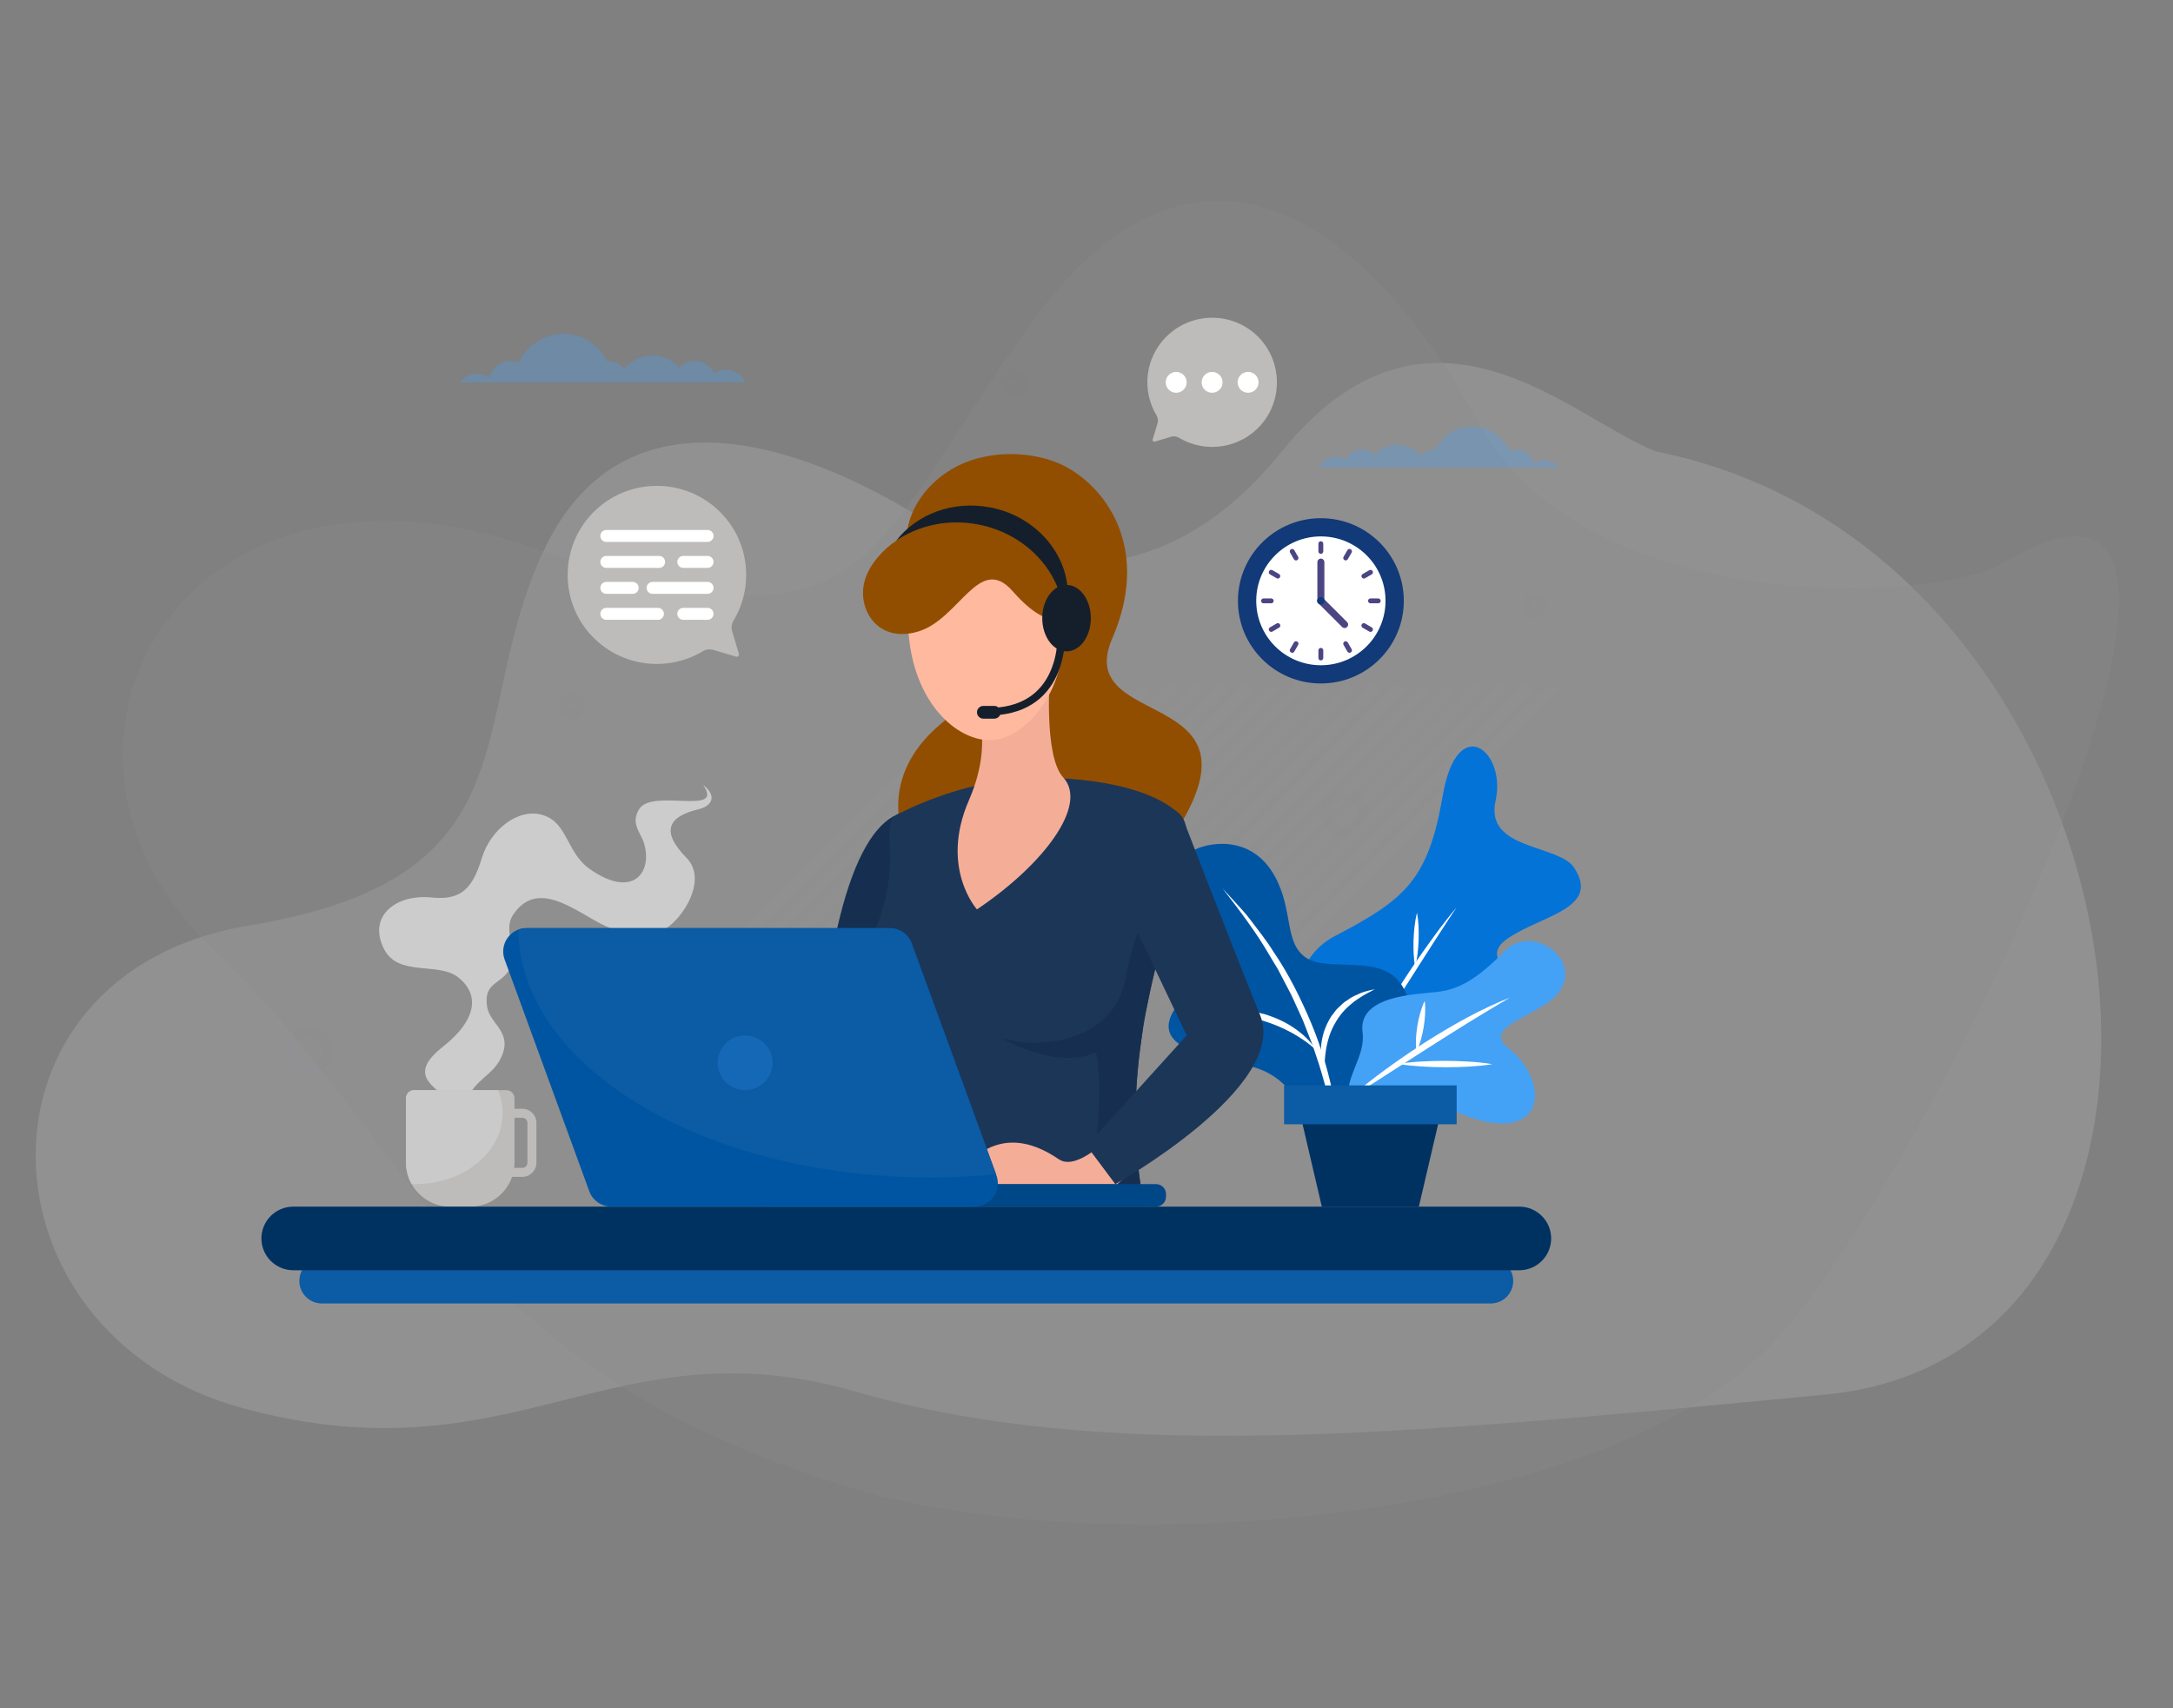 <svg width="304" height="239" viewBox="0 0 304 239" fill="none" xmlns="http://www.w3.org/2000/svg">
<rect x="0" y="0" width="304" height="239" fill="#808080" stroke="none"/>
<g opacity="0.39">
<path opacity="0.64" d="M231.727 63.173C219.999 58.727 199.944 37.592 179.212 63.291C160.786 86.135 139.471 79.004 128.878 72.457C111.182 61.526 86.872 53.73 75.953 77.257C65.034 100.783 75.357 122.808 34.84 129.478C-5.678 136.148 -3.981 186.782 34.08 197.031C72.141 207.279 85.452 184.877 119.635 194.658C154.281 204.572 193.939 200.989 255.398 195.095C316.857 189.2 301.853 77.156 231.722 63.172C161.59 49.189 231.727 63.173 231.727 63.173Z" fill="#C8C7C9"/>
<path opacity="0.31" d="M279.249 79.34C265.992 84.733 221.098 85.126 206.933 59.206C192.036 31.94 167.787 12.329 143.998 45.533C120.209 78.737 122.669 92.907 73.904 76.403C25.045 59.866 0.591 104.889 29.681 132.693C59.549 161.246 62.981 190.807 118.598 208.019C152.749 218.584 223.459 213.838 248.058 187.955C270.555 164.28 323.681 51.778 279.25 79.334C234.82 106.889 279.249 79.34 279.249 79.34Z" fill="#9C9C9C"/>
</g>
<g style="mix-blend-mode:overlay" opacity="0.24">
<g style="mix-blend-mode:overlay" opacity="0.24">
<g style="mix-blend-mode:overlay" opacity="0.24">
<g style="mix-blend-mode:overlay" opacity="0.24">
<path d="M162.906 72.511L94.892 140.283" stroke="white" stroke-width="1.59" stroke-miterlimit="10"/>
</g>
<g style="mix-blend-mode:overlay" opacity="0.24">
<path d="M166.467 72.511L98.453 140.283" stroke="white" stroke-width="1.59" stroke-miterlimit="10"/>
</g>
<g style="mix-blend-mode:overlay" opacity="0.24">
<path d="M170.022 72.511L102.008 140.283" stroke="white" stroke-width="1.59" stroke-miterlimit="10"/>
</g>
<g style="mix-blend-mode:overlay" opacity="0.24">
<path d="M173.583 72.511L105.569 140.283" stroke="white" stroke-width="1.59" stroke-miterlimit="10"/>
</g>
<g style="mix-blend-mode:overlay" opacity="0.24">
<path d="M177.144 72.511L109.124 140.283" stroke="white" stroke-width="1.59" stroke-miterlimit="10"/>
</g>
<g style="mix-blend-mode:overlay" opacity="0.24">
<path d="M180.699 72.511L112.685 140.283" stroke="white" stroke-width="1.59" stroke-miterlimit="10"/>
</g>
<g style="mix-blend-mode:overlay" opacity="0.24">
<path d="M184.261 72.511L116.24 140.283" stroke="white" stroke-width="1.59" stroke-miterlimit="10"/>
</g>
<g style="mix-blend-mode:overlay" opacity="0.24">
<path d="M187.815 72.511L119.801 140.283" stroke="white" stroke-width="1.59" stroke-miterlimit="10"/>
</g>
<g style="mix-blend-mode:overlay" opacity="0.24">
<path d="M191.377 72.511L123.356 140.283" stroke="white" stroke-width="1.59" stroke-miterlimit="10"/>
</g>
<g style="mix-blend-mode:overlay" opacity="0.24">
<path d="M194.932 72.511L126.917 140.283" stroke="white" stroke-width="1.59" stroke-miterlimit="10"/>
</g>
<g style="mix-blend-mode:overlay" opacity="0.24">
<path d="M198.493 72.511L130.479 140.283" stroke="white" stroke-width="1.59" stroke-miterlimit="10"/>
</g>
<g style="mix-blend-mode:overlay" opacity="0.24">
<path d="M202.048 72.511L134.033 140.283" stroke="white" stroke-width="1.59" stroke-miterlimit="10"/>
</g>
<g style="mix-blend-mode:overlay" opacity="0.24">
<path d="M205.609 72.511L137.594 140.283" stroke="white" stroke-width="1.59" stroke-miterlimit="10"/>
</g>
<g style="mix-blend-mode:overlay" opacity="0.24">
<path d="M209.163 72.511L141.149 140.283" stroke="white" stroke-width="1.59" stroke-miterlimit="10"/>
</g>
<g style="mix-blend-mode:overlay" opacity="0.24">
<path d="M212.725 72.511L144.71 140.283" stroke="white" stroke-width="1.59" stroke-miterlimit="10"/>
</g>
<g style="mix-blend-mode:overlay" opacity="0.24">
<path d="M216.28 72.511L148.266 140.283" stroke="white" stroke-width="1.59" stroke-miterlimit="10"/>
</g>
<g style="mix-blend-mode:overlay" opacity="0.24">
<path d="M219.841 72.511L151.827 140.283" stroke="white" stroke-width="1.59" stroke-miterlimit="10"/>
</g>
<g style="mix-blend-mode:overlay" opacity="0.24">
<path d="M223.402 72.511L155.382 140.283" stroke="white" stroke-width="1.59" stroke-miterlimit="10"/>
</g>
<g style="mix-blend-mode:overlay" opacity="0.24">
<path d="M226.957 72.511L158.943 140.283" stroke="white" stroke-width="1.59" stroke-miterlimit="10"/>
</g>
<g style="mix-blend-mode:overlay" opacity="0.24">
<path d="M230.518 72.511L162.498 140.283" stroke="white" stroke-width="1.59" stroke-miterlimit="10"/>
</g>
<g style="mix-blend-mode:overlay" opacity="0.24">
<path d="M234.073 72.511L166.059 140.283" stroke="white" stroke-width="1.59" stroke-miterlimit="10"/>
</g>
<g style="mix-blend-mode:overlay" opacity="0.24">
<path d="M237.634 72.511L169.62 140.283" stroke="white" stroke-width="1.59" stroke-miterlimit="10"/>
</g>
<g style="mix-blend-mode:overlay" opacity="0.24">
<path d="M241.189 72.511L173.175 140.283" stroke="white" stroke-width="1.59" stroke-miterlimit="10"/>
</g>
<g style="mix-blend-mode:overlay" opacity="0.24">
<path d="M244.75 72.511L176.736 140.283" stroke="white" stroke-width="1.59" stroke-miterlimit="10"/>
</g>
<g style="mix-blend-mode:overlay" opacity="0.24">
<path d="M248.305 72.511L180.291 140.283" stroke="white" stroke-width="1.59" stroke-miterlimit="10"/>
</g>
<g style="mix-blend-mode:overlay" opacity="0.24">
<path d="M251.866 72.511L183.852 140.283" stroke="white" stroke-width="1.59" stroke-miterlimit="10"/>
</g>
<g style="mix-blend-mode:overlay" opacity="0.24">
<path d="M255.421 72.511L187.407 140.283" stroke="white" stroke-width="1.59" stroke-miterlimit="10"/>
</g>
<g style="mix-blend-mode:overlay" opacity="0.24">
<path d="M258.982 72.511L190.968 140.283" stroke="white" stroke-width="1.59" stroke-miterlimit="10"/>
</g>
<g style="mix-blend-mode:overlay" opacity="0.24">
<path d="M262.543 72.511L194.523 140.283" stroke="white" stroke-width="1.59" stroke-miterlimit="10"/>
</g>
<g style="mix-blend-mode:overlay" opacity="0.24">
<path d="M266.098 72.511L198.084 140.283" stroke="white" stroke-width="1.59" stroke-miterlimit="10"/>
</g>
<g style="mix-blend-mode:overlay" opacity="0.24">
<path d="M269.659 72.511L201.639 140.283" stroke="white" stroke-width="1.59" stroke-miterlimit="10"/>
</g>
<g style="mix-blend-mode:overlay" opacity="0.24">
<path d="M273.214 72.511L205.2 140.283" stroke="white" stroke-width="1.59" stroke-miterlimit="10"/>
</g>
<g style="mix-blend-mode:overlay" opacity="0.24">
<path d="M276.775 72.511L208.761 140.283" stroke="white" stroke-width="1.59" stroke-miterlimit="10"/>
</g>
<g style="mix-blend-mode:overlay" opacity="0.24">
<path d="M280.33 72.511L212.316 140.283" stroke="white" stroke-width="1.59" stroke-miterlimit="10"/>
</g>
<g style="mix-blend-mode:overlay" opacity="0.24">
<path d="M283.892 72.511L215.877 140.283" stroke="white" stroke-width="1.59" stroke-miterlimit="10"/>
</g>
<g style="mix-blend-mode:overlay" opacity="0.24">
<path d="M287.446 72.511L219.432 140.283" stroke="white" stroke-width="1.59" stroke-miterlimit="10"/>
</g>
<g style="mix-blend-mode:overlay" opacity="0.24">
<path d="M291.008 72.511L222.994 140.283" stroke="white" stroke-width="1.59" stroke-miterlimit="10"/>
</g>
</g>
</g>
<g style="mix-blend-mode:overlay" opacity="0.24">
<g style="mix-blend-mode:overlay" opacity="0.24">
<g style="mix-blend-mode:overlay" opacity="0.24">
<path d="M89.367 95.956L21.353 163.727" stroke="white" stroke-width="1.59" stroke-miterlimit="10"/>
</g>
<g style="mix-blend-mode:overlay" opacity="0.24">
<path d="M92.922 95.956L24.908 163.727" stroke="white" stroke-width="1.59" stroke-miterlimit="10"/>
</g>
<g style="mix-blend-mode:overlay" opacity="0.24">
<path d="M96.483 95.956L28.469 163.727" stroke="white" stroke-width="1.59" stroke-miterlimit="10"/>
</g>
<g style="mix-blend-mode:overlay" opacity="0.24">
<path d="M100.038 95.956L32.024 163.727" stroke="white" stroke-width="1.59" stroke-miterlimit="10"/>
</g>
<g style="mix-blend-mode:overlay" opacity="0.24">
<path d="M103.6 95.956L35.585 163.727" stroke="white" stroke-width="1.59" stroke-miterlimit="10"/>
</g>
<g style="mix-blend-mode:overlay" opacity="0.24">
<path d="M107.154 95.956L39.14 163.727" stroke="white" stroke-width="1.59" stroke-miterlimit="10"/>
</g>
<g style="mix-blend-mode:overlay" opacity="0.24">
<path d="M110.716 95.956L42.702 163.727" stroke="white" stroke-width="1.59" stroke-miterlimit="10"/>
</g>
<g style="mix-blend-mode:overlay" opacity="0.24">
<path d="M114.277 95.956L46.257 163.727" stroke="white" stroke-width="1.59" stroke-miterlimit="10"/>
</g>
<g style="mix-blend-mode:overlay" opacity="0.24">
<path d="M117.831 95.956L49.817 163.727" stroke="white" stroke-width="1.59" stroke-miterlimit="10"/>
</g>
<g style="mix-blend-mode:overlay" opacity="0.24">
<path d="M121.393 95.956L53.373 163.727" stroke="white" stroke-width="1.59" stroke-miterlimit="10"/>
</g>
<g style="mix-blend-mode:overlay" opacity="0.24">
<path d="M124.948 95.956L56.934 163.727" stroke="white" stroke-width="1.59" stroke-miterlimit="10"/>
</g>
<g style="mix-blend-mode:overlay" opacity="0.24">
<path d="M128.509 95.956L60.495 163.727" stroke="white" stroke-width="1.59" stroke-miterlimit="10"/>
</g>
<g style="mix-blend-mode:overlay" opacity="0.24">
<path d="M132.064 95.956L64.05 163.727" stroke="white" stroke-width="1.59" stroke-miterlimit="10"/>
</g>
<g style="mix-blend-mode:overlay" opacity="0.24">
<path d="M135.625 95.956L67.611 163.727" stroke="white" stroke-width="1.59" stroke-miterlimit="10"/>
</g>
<g style="mix-blend-mode:overlay" opacity="0.24">
<path d="M139.18 95.956L71.166 163.727" stroke="white" stroke-width="1.59" stroke-miterlimit="10"/>
</g>
<g style="mix-blend-mode:overlay" opacity="0.24">
<path d="M142.741 95.956L74.727 163.727" stroke="white" stroke-width="1.59" stroke-miterlimit="10"/>
</g>
<g style="mix-blend-mode:overlay" opacity="0.24">
<path d="M146.296 95.956L78.282 163.727" stroke="white" stroke-width="1.59" stroke-miterlimit="10"/>
</g>
<g style="mix-blend-mode:overlay" opacity="0.24">
<path d="M149.857 95.956L81.843 163.727" stroke="white" stroke-width="1.59" stroke-miterlimit="10"/>
</g>
<g style="mix-blend-mode:overlay" opacity="0.24">
<path d="M153.418 95.956L85.398 163.727" stroke="white" stroke-width="1.59" stroke-miterlimit="10"/>
</g>
<g style="mix-blend-mode:overlay" opacity="0.24">
<path d="M156.973 95.956L88.959 163.727" stroke="white" stroke-width="1.59" stroke-miterlimit="10"/>
</g>
<g style="mix-blend-mode:overlay" opacity="0.24">
<path d="M160.534 95.956L92.514 163.727" stroke="white" stroke-width="1.59" stroke-miterlimit="10"/>
</g>
<g style="mix-blend-mode:overlay" opacity="0.24">
<path d="M164.089 95.956L96.075 163.727" stroke="white" stroke-width="1.59" stroke-miterlimit="10"/>
</g>
<g style="mix-blend-mode:overlay" opacity="0.24">
<path d="M167.65 95.956L99.636 163.727" stroke="white" stroke-width="1.59" stroke-miterlimit="10"/>
</g>
<g style="mix-blend-mode:overlay" opacity="0.24">
<path d="M171.205 95.956L103.191 163.727" stroke="white" stroke-width="1.59" stroke-miterlimit="10"/>
</g>
<g style="mix-blend-mode:overlay" opacity="0.24">
<path d="M174.766 95.956L106.752 163.727" stroke="white" stroke-width="1.59" stroke-miterlimit="10"/>
</g>
<g style="mix-blend-mode:overlay" opacity="0.24">
<path d="M178.321 95.956L110.307 163.727" stroke="white" stroke-width="1.59" stroke-miterlimit="10"/>
</g>
<g style="mix-blend-mode:overlay" opacity="0.24">
<path d="M181.882 95.956L113.868 163.727" stroke="white" stroke-width="1.59" stroke-miterlimit="10"/>
</g>
<g style="mix-blend-mode:overlay" opacity="0.24">
<path d="M185.437 95.956L117.423 163.727" stroke="white" stroke-width="1.59" stroke-miterlimit="10"/>
</g>
<g style="mix-blend-mode:overlay" opacity="0.24">
<path d="M188.998 95.956L120.984 163.727" stroke="white" stroke-width="1.59" stroke-miterlimit="10"/>
</g>
<g style="mix-blend-mode:overlay" opacity="0.24">
<path d="M192.559 95.956L124.539 163.727" stroke="white" stroke-width="1.59" stroke-miterlimit="10"/>
</g>
<g style="mix-blend-mode:overlay" opacity="0.24">
<path d="M196.114 95.956L128.1 163.727" stroke="white" stroke-width="1.59" stroke-miterlimit="10"/>
</g>
<g style="mix-blend-mode:overlay" opacity="0.24">
<path d="M199.675 95.956L131.655 163.727" stroke="white" stroke-width="1.59" stroke-miterlimit="10"/>
</g>
<g style="mix-blend-mode:overlay" opacity="0.24">
<path d="M203.231 95.956L135.217 163.727" stroke="white" stroke-width="1.59" stroke-miterlimit="10"/>
</g>
<g style="mix-blend-mode:overlay" opacity="0.24">
<path d="M206.792 95.956L138.778 163.727" stroke="white" stroke-width="1.59" stroke-miterlimit="10"/>
</g>
<g style="mix-blend-mode:overlay" opacity="0.24">
<path d="M210.347 95.956L142.333 163.727" stroke="white" stroke-width="1.59" stroke-miterlimit="10"/>
</g>
<g style="mix-blend-mode:overlay" opacity="0.24">
<path d="M213.908 95.956L145.894 163.727" stroke="white" stroke-width="1.59" stroke-miterlimit="10"/>
</g>
<g style="mix-blend-mode:overlay" opacity="0.24">
<path d="M217.463 95.956L149.449 163.727" stroke="white" stroke-width="1.59" stroke-miterlimit="10"/>
</g>
</g>
</g>
<g style="mix-blend-mode:overlay" opacity="0.24">
<g style="mix-blend-mode:overlay" opacity="0.24">
<g style="mix-blend-mode:overlay" opacity="0.24">
<path d="M162.222 165.361L94.207 233.133" stroke="white" stroke-width="1.59" stroke-miterlimit="10"/>
</g>
<g style="mix-blend-mode:overlay" opacity="0.24">
<path d="M165.783 165.361L97.769 233.133" stroke="white" stroke-width="1.59" stroke-miterlimit="10"/>
</g>
<g style="mix-blend-mode:overlay" opacity="0.24">
<path d="M169.338 165.361L101.324 233.133" stroke="white" stroke-width="1.59" stroke-miterlimit="10"/>
</g>
<g style="mix-blend-mode:overlay" opacity="0.24">
<path d="M172.899 165.361L104.885 233.133" stroke="white" stroke-width="1.59" stroke-miterlimit="10"/>
</g>
<g style="mix-blend-mode:overlay" opacity="0.24">
<path d="M176.454 165.361L108.44 233.133" stroke="white" stroke-width="1.59" stroke-miterlimit="10"/>
</g>
<g style="mix-blend-mode:overlay" opacity="0.24">
<path d="M180.015 165.361L112.001 233.133" stroke="white" stroke-width="1.59" stroke-miterlimit="10"/>
</g>
<g style="mix-blend-mode:overlay" opacity="0.24">
<path d="M183.576 165.361L115.556 233.133" stroke="white" stroke-width="1.59" stroke-miterlimit="10"/>
</g>
<g style="mix-blend-mode:overlay" opacity="0.24">
<path d="M187.131 165.361L119.117 233.133" stroke="white" stroke-width="1.59" stroke-miterlimit="10"/>
</g>
<g style="mix-blend-mode:overlay" opacity="0.24">
<path d="M190.692 165.361L122.672 233.133" stroke="white" stroke-width="1.59" stroke-miterlimit="10"/>
</g>
<g style="mix-blend-mode:overlay" opacity="0.24">
<path d="M194.247 165.361L126.233 233.133" stroke="white" stroke-width="1.59" stroke-miterlimit="10"/>
</g>
<g style="mix-blend-mode:overlay" opacity="0.24">
<path d="M197.808 165.361L129.794 233.133" stroke="white" stroke-width="1.59" stroke-miterlimit="10"/>
</g>
<g style="mix-blend-mode:overlay" opacity="0.24">
<path d="M201.363 165.361L133.349 233.133" stroke="white" stroke-width="1.59" stroke-miterlimit="10"/>
</g>
<g style="mix-blend-mode:overlay" opacity="0.24">
<path d="M204.924 165.361L136.91 233.133" stroke="white" stroke-width="1.59" stroke-miterlimit="10"/>
</g>
<g style="mix-blend-mode:overlay" opacity="0.24">
<path d="M208.479 165.361L140.465 233.133" stroke="white" stroke-width="1.59" stroke-miterlimit="10"/>
</g>
<g style="mix-blend-mode:overlay" opacity="0.24">
<path d="M212.04 165.361L144.026 233.133" stroke="white" stroke-width="1.59" stroke-miterlimit="10"/>
</g>
<g style="mix-blend-mode:overlay" opacity="0.24">
<path d="M215.595 165.361L147.581 233.133" stroke="white" stroke-width="1.59" stroke-miterlimit="10"/>
</g>
<g style="mix-blend-mode:overlay" opacity="0.24">
<path d="M219.156 165.361L151.142 233.133" stroke="white" stroke-width="1.59" stroke-miterlimit="10"/>
</g>
<g style="mix-blend-mode:overlay" opacity="0.24">
<path d="M222.717 165.361L154.697 233.133" stroke="white" stroke-width="1.59" stroke-miterlimit="10"/>
</g>
<g style="mix-blend-mode:overlay" opacity="0.24">
<path d="M226.272 165.361L158.258 233.133" stroke="white" stroke-width="1.59" stroke-miterlimit="10"/>
</g>
<g style="mix-blend-mode:overlay" opacity="0.24">
<path d="M229.833 165.361L161.813 233.133" stroke="white" stroke-width="1.59" stroke-miterlimit="10"/>
</g>
<g style="mix-blend-mode:overlay" opacity="0.24">
<path d="M233.388 165.361L165.374 233.133" stroke="white" stroke-width="1.59" stroke-miterlimit="10"/>
</g>
<g style="mix-blend-mode:overlay" opacity="0.24">
<path d="M236.949 165.361L168.935 233.133" stroke="white" stroke-width="1.59" stroke-miterlimit="10"/>
</g>
<g style="mix-blend-mode:overlay" opacity="0.24">
<path d="M240.504 165.361L172.49 233.133" stroke="white" stroke-width="1.59" stroke-miterlimit="10"/>
</g>
<g style="mix-blend-mode:overlay" opacity="0.24">
<path d="M244.066 165.361L176.052 233.133" stroke="white" stroke-width="1.59" stroke-miterlimit="10"/>
</g>
<g style="mix-blend-mode:overlay" opacity="0.24">
<path d="M247.621 165.361L179.606 233.133" stroke="white" stroke-width="1.59" stroke-miterlimit="10"/>
</g>
<g style="mix-blend-mode:overlay" opacity="0.24">
<path d="M251.182 165.361L183.167 233.133" stroke="white" stroke-width="1.59" stroke-miterlimit="10"/>
</g>
<g style="mix-blend-mode:overlay" opacity="0.24">
<path d="M254.737 165.361L186.723 233.133" stroke="white" stroke-width="1.59" stroke-miterlimit="10"/>
</g>
<g style="mix-blend-mode:overlay" opacity="0.24">
<path d="M258.298 165.361L190.284 233.133" stroke="white" stroke-width="1.59" stroke-miterlimit="10"/>
</g>
<g style="mix-blend-mode:overlay" opacity="0.24">
<path d="M261.859 165.361L193.839 233.133" stroke="white" stroke-width="1.59" stroke-miterlimit="10"/>
</g>
<g style="mix-blend-mode:overlay" opacity="0.24">
<path d="M265.414 165.361L197.4 233.133" stroke="white" stroke-width="1.59" stroke-miterlimit="10"/>
</g>
<g style="mix-blend-mode:overlay" opacity="0.24">
<path d="M268.975 165.361L200.955 233.133" stroke="white" stroke-width="1.59" stroke-miterlimit="10"/>
</g>
<g style="mix-blend-mode:overlay" opacity="0.24">
<path d="M272.53 165.361L204.516 233.133" stroke="white" stroke-width="1.59" stroke-miterlimit="10"/>
</g>
<g style="mix-blend-mode:overlay" opacity="0.24">
<path d="M276.091 165.361L208.077 233.133" stroke="white" stroke-width="1.59" stroke-miterlimit="10"/>
</g>
<g style="mix-blend-mode:overlay" opacity="0.24">
<path d="M279.646 165.361L211.632 233.133" stroke="white" stroke-width="1.59" stroke-miterlimit="10"/>
</g>
<g style="mix-blend-mode:overlay" opacity="0.24">
<path d="M283.207 165.361L215.193 233.133" stroke="white" stroke-width="1.59" stroke-miterlimit="10"/>
</g>
<g style="mix-blend-mode:overlay" opacity="0.24">
<path d="M286.762 165.361L218.748 233.133" stroke="white" stroke-width="1.59" stroke-miterlimit="10"/>
</g>
<g style="mix-blend-mode:overlay" opacity="0.24">
<path d="M290.323 165.361L222.309 233.133" stroke="white" stroke-width="1.59" stroke-miterlimit="10"/>
</g>
</g>
</g>
</g>
<path opacity="0.3" d="M104.296 53.489C103.828 52.442 102.783 51.712 101.558 51.712C100.945 51.712 100.381 51.897 99.906 52.208C99.426 51.197 98.399 50.497 97.204 50.497C96.345 50.497 95.583 50.856 95.03 51.431C94.111 50.377 92.76 49.713 91.253 49.713C89.668 49.713 88.262 50.449 87.344 51.592C86.791 50.934 85.975 50.503 85.044 50.503C85.008 50.503 84.978 50.509 84.948 50.515C83.837 48.253 81.513 46.691 78.816 46.691C76.12 46.691 73.628 48.361 72.571 50.748C72.205 50.593 71.808 50.503 71.388 50.503C69.953 50.503 68.758 51.508 68.457 52.849C67.971 52.508 67.377 52.298 66.734 52.298C65.755 52.298 64.897 52.771 64.344 53.495H104.302L104.296 53.489Z" fill="#43A1F6"/>
<path opacity="0.3" d="M184.549 65.379C184.939 64.499 185.822 63.889 186.849 63.889C187.359 63.889 187.84 64.044 188.236 64.308C188.644 63.458 189.503 62.871 190.506 62.871C191.227 62.871 191.869 63.177 192.331 63.655C193.1 62.77 194.235 62.213 195.502 62.213C196.829 62.213 198.018 62.83 198.787 63.787C199.249 63.23 199.94 62.871 200.721 62.871C200.751 62.871 200.775 62.877 200.805 62.877C201.736 60.975 203.693 59.664 205.957 59.664C208.221 59.664 210.311 61.064 211.206 63.075C211.512 62.943 211.848 62.871 212.202 62.871C213.409 62.871 214.412 63.715 214.665 64.84C215.073 64.553 215.571 64.379 216.112 64.379C216.934 64.379 217.655 64.78 218.118 65.385H184.555L184.549 65.379Z" fill="#43A1F6"/>
<path d="M187.948 152.095C182.723 151.179 177.072 136.011 186.801 130.924C196.529 125.844 199.808 123.152 201.837 111.31C203.867 99.468 210.785 105.093 209.23 112.022C207.674 118.951 218.057 118.089 220.219 121.392C223.972 127.119 215.667 128.034 210.917 131.295C206.161 134.557 214.646 136.783 211.271 142.3C207.897 147.817 196.853 153.657 187.948 152.095Z" fill="#0373D8"/>
<path d="M187.413 151.951L189.263 148.702L191.154 145.483C192.415 143.335 193.736 141.222 195.076 139.122C196.427 137.028 197.79 134.946 199.237 132.911C199.958 131.894 200.69 130.883 201.429 129.883C202.192 128.896 202.948 127.909 203.759 126.957C203.423 127.484 203.08 127.998 202.726 128.513L201.711 130.081C201.033 131.122 200.348 132.163 199.688 133.216L195.67 139.505C194.319 141.593 192.986 143.694 191.611 145.77C190.235 147.846 188.896 149.947 187.413 151.951Z" fill="white"/>
<path d="M192.806 143.353C194.865 142.593 196.973 142.042 199.093 141.54C201.219 141.061 203.351 140.63 205.537 140.409C203.477 141.175 201.369 141.725 199.249 142.222C197.123 142.7 194.992 143.131 192.806 143.353Z" fill="white"/>
<path d="M197.976 135.287C197.742 134.012 197.724 132.743 197.754 131.475C197.808 130.206 197.916 128.944 198.24 127.687C198.475 128.962 198.499 130.23 198.463 131.499C198.409 132.767 198.3 134.03 197.976 135.287Z" fill="white"/>
<path d="M189.581 159.7C189.581 159.7 186.65 153.998 191.653 150.348C196.655 146.692 198.871 142 196.012 137.68C193.16 133.366 185.828 136.053 182.735 133.994C179.636 131.93 180.969 127.514 178.429 122.739C175.024 116.336 168.437 118.03 166.893 119.017C165.35 120.004 162.618 123.026 166.197 128.83C169.776 134.634 167.14 136.669 164.293 141.229C161.447 145.788 166.437 147.559 174.532 149.097C182.627 150.635 184.026 160.544 184.026 160.544L189.581 159.7Z" fill="#0055A3"/>
<path d="M187.521 165.427C187.473 163.536 187.287 161.663 187.023 159.802C186.746 157.941 186.434 156.092 185.99 154.267C185.564 152.442 185.071 150.629 184.507 148.846L183.618 146.177L182.591 143.562C182.279 142.677 181.858 141.839 181.474 140.983C181.078 140.133 180.723 139.266 180.267 138.446L178.964 135.951C178.76 135.526 178.495 135.143 178.255 134.736L177.535 133.527C175.643 130.278 173.349 127.286 171.037 124.289C171.68 124.977 172.322 125.677 172.953 126.383C173.577 127.095 174.256 127.765 174.814 128.531C175.955 130.045 177.156 131.523 178.153 133.138C180.303 136.274 181.99 139.709 183.468 143.209C184.927 146.722 185.984 150.396 186.692 154.123C187.053 155.99 187.293 157.869 187.473 159.76C187.581 161.651 187.671 163.548 187.509 165.433L187.521 165.427Z" fill="white"/>
<path d="M184.098 146.889C183.047 145.902 181.87 145.118 180.645 144.442C179.414 143.778 178.123 143.239 176.79 142.826C176.117 142.647 175.445 142.437 174.754 142.323C174.412 142.258 174.07 142.162 173.721 142.12C173.373 142.078 173.025 142.024 172.676 141.97C172.328 141.905 171.974 141.887 171.626 141.857L170.563 141.761C169.854 141.713 169.139 141.713 168.413 141.647C169.121 141.504 169.836 141.384 170.557 141.294C171.277 141.27 172.01 141.181 172.737 141.234C174.202 141.258 175.655 141.528 177.072 141.923C178.471 142.371 179.829 142.982 181.042 143.813C182.249 144.639 183.36 145.65 184.11 146.895L184.098 146.889Z" fill="white"/>
<path d="M185.335 150.437C184.879 149.217 184.729 147.882 184.807 146.56C184.885 145.232 185.263 143.909 185.924 142.724L186.176 142.282C186.266 142.138 186.38 142.006 186.476 141.875C186.692 141.611 186.867 141.318 187.113 141.085L187.851 140.391C188.098 140.157 188.398 139.996 188.668 139.804C189.203 139.392 189.845 139.176 190.434 138.895C191.052 138.667 191.701 138.524 192.325 138.38C191.761 138.727 191.172 138.979 190.638 139.314C190.115 139.679 189.557 139.972 189.106 140.403C188.128 141.163 187.341 142.126 186.752 143.185C186.146 144.238 185.762 145.423 185.539 146.644C185.329 147.87 185.257 149.139 185.329 150.431L185.335 150.437Z" fill="white"/>
<path d="M207.116 156.756C216.394 159.096 216.616 151.042 210.935 146.548C207.38 143.742 214.634 142.24 217.445 139.511C222.273 134.82 214.532 128.926 210.515 133.037C206.503 137.142 204.011 138.404 201.087 138.763C198.162 139.122 189.911 139.212 190.62 144.442C191.064 147.703 188.236 150.485 188.62 153.752C197.195 150.862 202.282 155.536 207.116 156.75V156.756Z" fill="#43A1F6"/>
<path d="M188.62 153.752C191.995 150.826 195.634 148.235 199.381 145.812C201.267 144.621 203.182 143.472 205.152 142.407C207.122 141.348 209.139 140.385 211.223 139.565C209.295 140.696 207.404 141.857 205.506 143.006C203.621 144.184 201.741 145.357 199.873 146.554L194.265 150.156C192.403 151.365 190.517 152.556 188.626 153.74L188.62 153.752Z" fill="white"/>
<path d="M198.15 147.146C198.066 146.524 198.066 145.914 198.096 145.309C198.12 144.705 198.192 144.107 198.288 143.514C198.384 142.922 198.51 142.329 198.678 141.749C198.841 141.169 199.033 140.588 199.315 140.026C199.405 140.648 199.399 141.258 199.369 141.863C199.345 142.467 199.273 143.065 199.177 143.658C199.081 144.25 198.955 144.843 198.787 145.423C198.624 146.003 198.432 146.584 198.15 147.146Z" fill="white"/>
<path d="M195.61 148.834C196.709 148.654 197.808 148.559 198.9 148.499C199.999 148.433 201.098 148.415 202.191 148.409C203.29 148.421 204.389 148.445 205.482 148.517C206.581 148.582 207.674 148.684 208.773 148.876C207.674 149.061 206.575 149.151 205.482 149.217C204.383 149.283 203.284 149.301 202.191 149.306C201.092 149.295 199.993 149.271 198.9 149.199C197.802 149.127 196.709 149.031 195.61 148.84V148.834Z" fill="white"/>
<path d="M198.498 168.802H184.921L181.762 155.284H201.657L198.498 168.802Z" fill="#003261"/>
<path d="M203.783 151.844H179.642V157.283H203.783V151.844Z" fill="#0B5BA5"/>
<g opacity="0.74">
<path opacity="0.74" d="M65.521 153.519C66.488 151.132 68.812 150.413 69.947 148.259C71.983 144.406 68.56 143.413 68.151 140.851C67.611 137.441 70.013 137.746 71.25 135.67C72.709 133.228 70.241 130.338 71.754 128.022C75.52 122.26 81.645 128.591 85.632 129.925C88.076 130.739 91.734 131.086 93.661 129.536C96.201 127.49 98.736 122.751 96.045 120.016C92.256 116.163 93.643 114.182 97.745 113.207C99.558 112.776 100.393 111.394 98.375 109.82C101.438 114.23 91.229 110.215 89.409 113.207C88.148 115.283 89.704 116.51 90.142 118.107C91.265 122.194 88.449 125.707 82.57 121.62C79.189 119.268 79.477 115.08 75.892 114.008C72.541 113.009 68.65 116.001 67.419 120.01C66.2 123.977 64.752 126.012 60.459 125.563C55.361 125.025 51.427 128.178 53.703 132.726C55.727 136.759 61.33 134.467 64.17 136.777C67.323 139.344 66.344 142.874 62.26 146.189C60.993 147.218 59.048 148.756 59.546 150.509C59.87 151.646 61.906 153.453 63.221 153.501L65.515 153.525L65.521 153.519Z" fill="white"/>
</g>
<path d="M73.07 155.111H71.977V153.645C71.977 153.016 71.466 152.514 70.842 152.514H57.931C57.3 152.514 56.796 153.022 56.796 153.645V162.638C56.796 166.043 59.564 168.808 62.987 168.808H65.791C68.506 168.808 70.806 167.06 71.64 164.637H73.07C74.162 164.637 75.045 163.757 75.045 162.668V157.085C75.045 155.996 74.162 155.117 73.07 155.117V155.111ZM73.784 162.668C73.784 163.057 73.466 163.38 73.07 163.38H71.929C71.959 163.135 71.977 162.89 71.977 162.638V156.373H73.07C73.46 156.373 73.784 156.69 73.784 157.085V162.668Z" fill="#BDBCBA"/>
<path d="M70.319 155.703C70.319 154.584 70.085 153.513 69.665 152.508H57.931C57.3 152.508 56.796 153.016 56.796 153.639V162.632C56.796 163.721 57.084 164.745 57.576 165.63C57.757 165.636 57.931 165.654 58.111 165.654C64.855 165.654 70.319 161.196 70.319 155.697V155.703Z" fill="#CACACA"/>
<path d="M208.533 182.355H45.044C43.296 182.355 41.879 180.943 41.879 179.201C41.879 177.46 43.296 176.048 45.044 176.048H208.533C210.281 176.048 211.698 177.46 211.698 179.201C211.698 180.943 210.281 182.355 208.533 182.355Z" fill="#0B5BA5"/>
<path d="M212.539 177.705H41.038C38.57 177.705 36.57 175.713 36.57 173.253C36.57 170.794 38.57 168.802 41.038 168.802H212.539C215.007 168.802 217.006 170.794 217.006 173.253C217.006 175.713 215.007 177.705 212.539 177.705Z" fill="#003261"/>
<path d="M184.789 95.614C191.196 95.614 196.391 90.439 196.391 84.054C196.391 77.669 191.196 72.493 184.789 72.493C178.381 72.493 173.187 77.669 173.187 84.054C173.187 90.439 178.381 95.614 184.789 95.614Z" fill="#123978"/>
<path d="M184.789 93.065C189.784 93.065 193.833 89.031 193.833 84.054C193.833 79.077 189.784 75.042 184.789 75.042C179.794 75.042 175.745 79.077 175.745 84.054C175.745 89.031 179.794 93.065 184.789 93.065Z" fill="white"/>
<path d="M184.789 84.054V78.638" stroke="#4B4583" stroke-width="0.98" stroke-linecap="round" stroke-linejoin="round"/>
<path d="M184.789 84.054L188.11 87.369" stroke="#4B4583" stroke-width="0.98" stroke-linecap="round" stroke-linejoin="round"/>
<path d="M184.783 92.048V90.983" stroke="#4B4583" stroke-width="0.68" stroke-linecap="round" stroke-linejoin="round"/>
<path d="M188.794 90.983L188.26 90.05" stroke="#4B4583" stroke-width="0.68" stroke-linecap="round" stroke-linejoin="round"/>
<path d="M191.731 88.057L190.8 87.518" stroke="#4B4583" stroke-width="0.68" stroke-linecap="round" stroke-linejoin="round"/>
<path d="M192.812 84.06H191.731" stroke="#4B4583" stroke-width="0.68" stroke-linecap="round" stroke-linejoin="round"/>
<path d="M191.731 80.063L190.806 80.595" stroke="#4B4583" stroke-width="0.68" stroke-linecap="round" stroke-linejoin="round"/>
<path d="M188.794 77.137L188.26 78.058" stroke="#4B4583" stroke-width="0.68" stroke-linecap="round" stroke-linejoin="round"/>
<path d="M184.783 77.137V76.06" stroke="#4B4583" stroke-width="0.68" stroke-linecap="round" stroke-linejoin="round"/>
<path d="M181.312 78.064L180.777 77.137" stroke="#4B4583" stroke-width="0.68" stroke-linecap="round" stroke-linejoin="round"/>
<path d="M178.766 80.595L177.841 80.063" stroke="#4B4583" stroke-width="0.68" stroke-linecap="round" stroke-linejoin="round"/>
<path d="M177.841 84.06H176.766" stroke="#4B4583" stroke-width="0.68" stroke-linecap="round" stroke-linejoin="round"/>
<path d="M178.772 87.518L177.841 88.057" stroke="#4B4583" stroke-width="0.68" stroke-linecap="round" stroke-linejoin="round"/>
<path d="M181.312 90.05L180.777 90.983" stroke="#4B4583" stroke-width="0.68" stroke-linecap="round" stroke-linejoin="round"/>
<path d="M184.789 84.575C185.077 84.575 185.311 84.341 185.311 84.054C185.311 83.766 185.077 83.533 184.789 83.533C184.5 83.533 184.266 83.766 184.266 84.054C184.266 84.341 184.5 84.575 184.789 84.575Z" fill="#123978"/>
<path d="M100.735 71.62C95.799 66.701 87.764 66.755 82.9 71.781C78.432 76.395 78.234 83.784 82.474 88.613C86.587 93.299 93.301 94.124 98.333 91.103C98.777 90.833 99.318 90.773 99.816 90.923L102.975 91.863C103.215 91.934 103.437 91.713 103.371 91.468L102.429 88.32C102.278 87.824 102.344 87.285 102.609 86.836C105.497 82.049 104.873 75.748 100.729 71.62H100.735Z" fill="#BDBCBA"/>
<path d="M84.822 74.976H98.988" stroke="white" stroke-width="1.67" stroke-linecap="round" stroke-linejoin="round"/>
<path d="M95.589 78.609H98.987" stroke="white" stroke-width="1.67" stroke-linecap="round" stroke-linejoin="round"/>
<path d="M84.822 78.609H92.214" stroke="white" stroke-width="1.67" stroke-linecap="round" stroke-linejoin="round"/>
<path d="M91.295 82.241H98.988" stroke="white" stroke-width="1.67" stroke-linecap="round" stroke-linejoin="round"/>
<path d="M84.822 82.241H88.515" stroke="white" stroke-width="1.67" stroke-linecap="round" stroke-linejoin="round"/>
<path d="M95.589 85.873H98.987" stroke="white" stroke-width="1.67" stroke-linecap="round" stroke-linejoin="round"/>
<path d="M84.822 85.873H92.046" stroke="white" stroke-width="1.67" stroke-linecap="round" stroke-linejoin="round"/>
<path d="M126.882 77.532C126.882 77.532 125.621 71.973 130.989 67.198C136.358 62.423 144.657 62.859 149.209 65.349C155.106 68.574 160.895 77.113 155.604 89.314C150.314 101.514 174.562 96.476 166.425 113.003C158.288 129.53 144.23 118.119 139.174 124.965C134.118 131.81 116.619 113.859 131.572 101.311C146.518 88.763 128.011 88.817 126.882 77.532Z" fill="#914E00"/>
<path d="M125.512 113.943C119.375 116.551 114.295 132.043 113.82 165.098H127.044C127.044 165.098 135.078 109.88 125.512 113.943Z" fill="#162F50"/>
<path d="M141.918 109.018C149.173 108.306 160.991 109.503 165.242 114.182C166.179 115.211 166.185 117.144 165.681 119.819C163.903 129.261 155.796 147.954 160.108 168.808H122.354C122.354 168.808 125.933 152.514 123.933 147.368C121.645 141.492 119.663 136.178 121.915 131.266C127.044 120.082 122.45 115.457 125.699 113.841C130.172 111.615 135.781 109.622 141.912 109.024L141.918 109.018Z" fill="#1C3658"/>
<path d="M157.502 136.687C155.922 145.818 145.311 146.943 139.991 145.16C139.991 145.16 147.731 149.827 153.31 147.206C153.31 147.206 154.733 151.664 152.607 165.69H159.549C159.549 165.69 159.549 165.66 159.549 165.618C158.45 158.282 158.793 151.263 159.754 144.891C159.934 143.275 160.174 141.809 160.492 140.624L160.504 140.588C161.387 136.118 162.486 132.031 163.471 128.459C163.891 126.042 164.053 123.924 164.053 121.267C164.053 121.267 159.075 127.562 157.496 136.693L157.502 136.687Z" fill="#162F50"/>
<path d="M157.898 156.284C157.898 156.284 151.304 164.356 148.116 162.172C143.894 159.275 140.417 159.329 137.625 160.993C134.73 162.716 133.625 165.696 133.625 165.696H156.259L162.846 160.017L157.898 156.29V156.284Z" fill="#F4AE98"/>
<path d="M165.488 114.511C165.488 114.511 171.307 129.656 176.298 142.042C180.327 152.035 156.036 165.66 156.036 165.66L152.025 160.305L166.017 144.855L157.46 126.879C157.46 126.879 152.499 117.072 160.03 113.596C164.221 111.663 165.488 114.517 165.488 114.517V114.511Z" fill="#1C3658"/>
<path d="M146.885 94.268C146.885 94.268 145.972 105.751 148.734 108.749C152.289 112.602 146.05 120.92 136.676 127.221C136.676 127.221 131.439 121.422 135.541 111.98C139.648 102.538 135.667 97.2 135.667 97.2L146.885 94.268Z" fill="#F4AE98"/>
<path d="M148.734 89.308C148.734 97.176 143.173 103.549 138.471 103.549C133.769 103.549 127.902 98.319 127.11 88.637C126.467 80.799 130.713 75.066 137.12 75.066C143.528 75.066 148.728 81.445 148.728 89.314L148.734 89.308Z" fill="#FFB99F"/>
<path d="M129.152 73.223C128.491 73.6 127.062 74.528 125.392 75.635C123.579 76.838 121.639 78.926 120.979 81.206C119.838 85.125 122.732 90.091 128.485 88.338C134.244 86.585 136.994 77.382 141.666 82.701C147.473 89.314 149.575 85.628 149.575 85.628C149.575 85.628 148.41 77.394 142.531 73.69C139.378 71.703 134.628 70.076 129.152 73.223Z" fill="#914E00"/>
<path d="M152.607 86.477C152.607 89.044 151.082 91.127 149.208 91.127C147.335 91.127 145.81 89.044 145.81 86.477C145.81 83.91 147.335 81.828 149.208 81.828C151.082 81.828 152.607 83.91 152.607 86.477Z" fill="#151F2C"/>
<path d="M138.507 70.985C133.277 69.98 128.233 71.949 125.392 75.629C128.527 73.493 132.634 72.565 136.844 73.373C143.792 74.707 148.716 80.332 148.878 86.573C149.004 86.166 149.112 85.753 149.196 85.323C150.463 78.776 145.677 72.356 138.513 70.979L138.507 70.985Z" fill="#151F2C"/>
<path d="M148.47 87.991C148.47 87.991 149.419 98.493 139.726 99.492" stroke="#151F2C" stroke-width="1.05" stroke-miterlimit="10"/>
<path d="M139.096 100.539H137.571C137.078 100.539 136.676 100.138 136.676 99.648C136.676 99.157 137.078 98.756 137.571 98.756H139.096C139.588 98.756 139.991 99.157 139.991 99.648C139.991 100.138 139.588 100.539 139.096 100.539Z" fill="#151F2C"/>
<path d="M161.729 165.654H106.746C105.977 165.654 105.353 166.276 105.353 167.042V167.413C105.353 168.18 105.977 168.801 106.746 168.801H161.729C162.499 168.801 163.122 168.18 163.122 167.413V167.042C163.122 166.276 162.499 165.654 161.729 165.654Z" fill="#004788"/>
<path d="M136.31 168.802H85.524C84.143 168.802 82.912 167.94 82.438 166.647L70.596 134.228C69.815 132.091 71.4 129.835 73.682 129.835H124.467C125.849 129.835 127.08 130.697 127.554 131.99L139.396 164.409C140.177 166.546 138.592 168.802 136.31 168.802Z" fill="#0055A2"/>
<path d="M72.511 130.057C72.703 149.217 98.453 164.715 130.202 164.715C133.313 164.715 136.37 164.565 139.348 164.278L127.554 131.996C127.08 130.703 125.849 129.841 124.468 129.841H73.682C73.262 129.841 72.871 129.919 72.511 130.057Z" fill="#0B5BA5"/>
<path d="M108.085 148.678C108.085 150.796 106.362 152.508 104.242 152.508C102.122 152.508 100.399 150.79 100.399 148.678C100.399 146.566 102.122 144.849 104.242 144.849C106.362 144.849 108.085 146.566 108.085 148.678Z" fill="#1468B6"/>
<path d="M163.17 47.098C166.749 43.532 172.58 43.568 176.111 47.218C179.354 50.563 179.492 55.924 176.418 59.425C173.433 62.824 168.563 63.422 164.912 61.232C164.587 61.04 164.197 60.992 163.837 61.1L161.543 61.782C161.369 61.836 161.207 61.675 161.255 61.495L161.939 59.209C162.047 58.85 161.999 58.455 161.807 58.132C159.711 54.662 160.162 50.09 163.17 47.092V47.098Z" fill="#BDBCBA"/>
<path d="M164.546 54.949C165.355 54.949 166.011 54.295 166.011 53.489C166.011 52.683 165.355 52.029 164.546 52.029C163.736 52.029 163.08 52.683 163.08 53.489C163.08 54.295 163.736 54.949 164.546 54.949Z" fill="white"/>
<path d="M169.572 54.949C170.381 54.949 171.037 54.295 171.037 53.489C171.037 52.683 170.381 52.029 169.572 52.029C168.763 52.029 168.107 52.683 168.107 53.489C168.107 54.295 168.763 54.949 169.572 54.949Z" fill="white"/>
<path d="M174.604 54.949C175.413 54.949 176.069 54.295 176.069 53.489C176.069 52.683 175.413 52.029 174.604 52.029C173.795 52.029 173.139 52.683 173.139 53.489C173.139 54.295 173.795 54.949 174.604 54.949Z" fill="white"/>
<g opacity="0.07">
<g opacity="0.07">
<path opacity="0.07" d="M201.549 46.829L202.84 48.122" stroke="#4B4583" stroke-linecap="round" stroke-linejoin="round"/>
<path opacity="0.07" d="M202.84 46.829L201.549 48.122" stroke="#4B4583" stroke-linecap="round" stroke-linejoin="round"/>
</g>
<g opacity="0.07">
<path opacity="0.07" d="M40.071 115.624L42.666 118.203" stroke="#4B4583" stroke-width="2" stroke-linecap="round" stroke-linejoin="round"/>
<path opacity="0.07" d="M42.666 115.624L40.071 118.203" stroke="#4B4583" stroke-width="2" stroke-linecap="round" stroke-linejoin="round"/>
</g>
<g opacity="0.07">
<path opacity="0.07" d="M111.49 100.539L113.304 102.346" stroke="#4B4583" stroke-width="1.4" stroke-linecap="round" stroke-linejoin="round"/>
<path opacity="0.07" d="M113.304 100.539L111.49 102.346" stroke="#4B4583" stroke-width="1.4" stroke-linecap="round" stroke-linejoin="round"/>
</g>
<g opacity="0.07">
<path opacity="0.07" d="M213.721 163.733L215.535 165.534" stroke="#4B4583" stroke-width="1.4" stroke-linecap="round" stroke-linejoin="round"/>
<path opacity="0.07" d="M215.535 163.733L213.721 165.534" stroke="#4B4583" stroke-width="1.4" stroke-linecap="round" stroke-linejoin="round"/>
</g>
<path opacity="0.07" d="M142.969 53.489C142.969 54.099 142.471 54.596 141.858 54.596C141.246 54.596 140.747 54.099 140.747 53.489C140.747 52.879 141.246 52.382 141.858 52.382C142.471 52.382 142.969 52.879 142.969 53.489Z" stroke="#4B4583" stroke-width="1.4" stroke-linecap="round" stroke-linejoin="round"/>
<path opacity="0.07" d="M81.128 98.756C81.128 99.366 80.63 99.863 80.017 99.863C79.405 99.863 78.906 99.366 78.906 98.756C78.906 98.146 79.405 97.649 80.017 97.649C80.63 97.649 81.128 98.146 81.128 98.756Z" stroke="#4B4583" stroke-width="1.4" stroke-linecap="round" stroke-linejoin="round"/>
<path opacity="0.07" d="M215.739 84.772C215.739 85.382 215.241 85.879 214.628 85.879C214.016 85.879 213.517 85.382 213.517 84.772C213.517 84.162 214.016 83.665 214.628 83.665C215.241 83.665 215.739 84.162 215.739 84.772Z" stroke="#4B4583" stroke-width="1.4" stroke-linecap="round" stroke-linejoin="round"/>
<path opacity="0.07" d="M45.902 146.889C45.902 148.337 44.725 149.51 43.272 149.51C41.819 149.51 40.642 148.337 40.642 146.889C40.642 145.441 41.819 144.268 43.272 144.268C44.725 144.268 45.902 145.441 45.902 146.889Z" stroke="#4B4583" stroke-width="1.4" stroke-linecap="round" stroke-linejoin="round"/>
<path opacity="0.07" d="M190.74 113.799C190.74 115.247 189.563 116.42 188.109 116.42C186.656 116.42 185.479 115.247 185.479 113.799C185.479 112.351 186.656 111.178 188.109 111.178C189.563 111.178 190.74 112.351 190.74 113.799Z" stroke="#4B4583" stroke-width="1.4" stroke-linecap="round" stroke-linejoin="round"/>
</g>
</svg>
